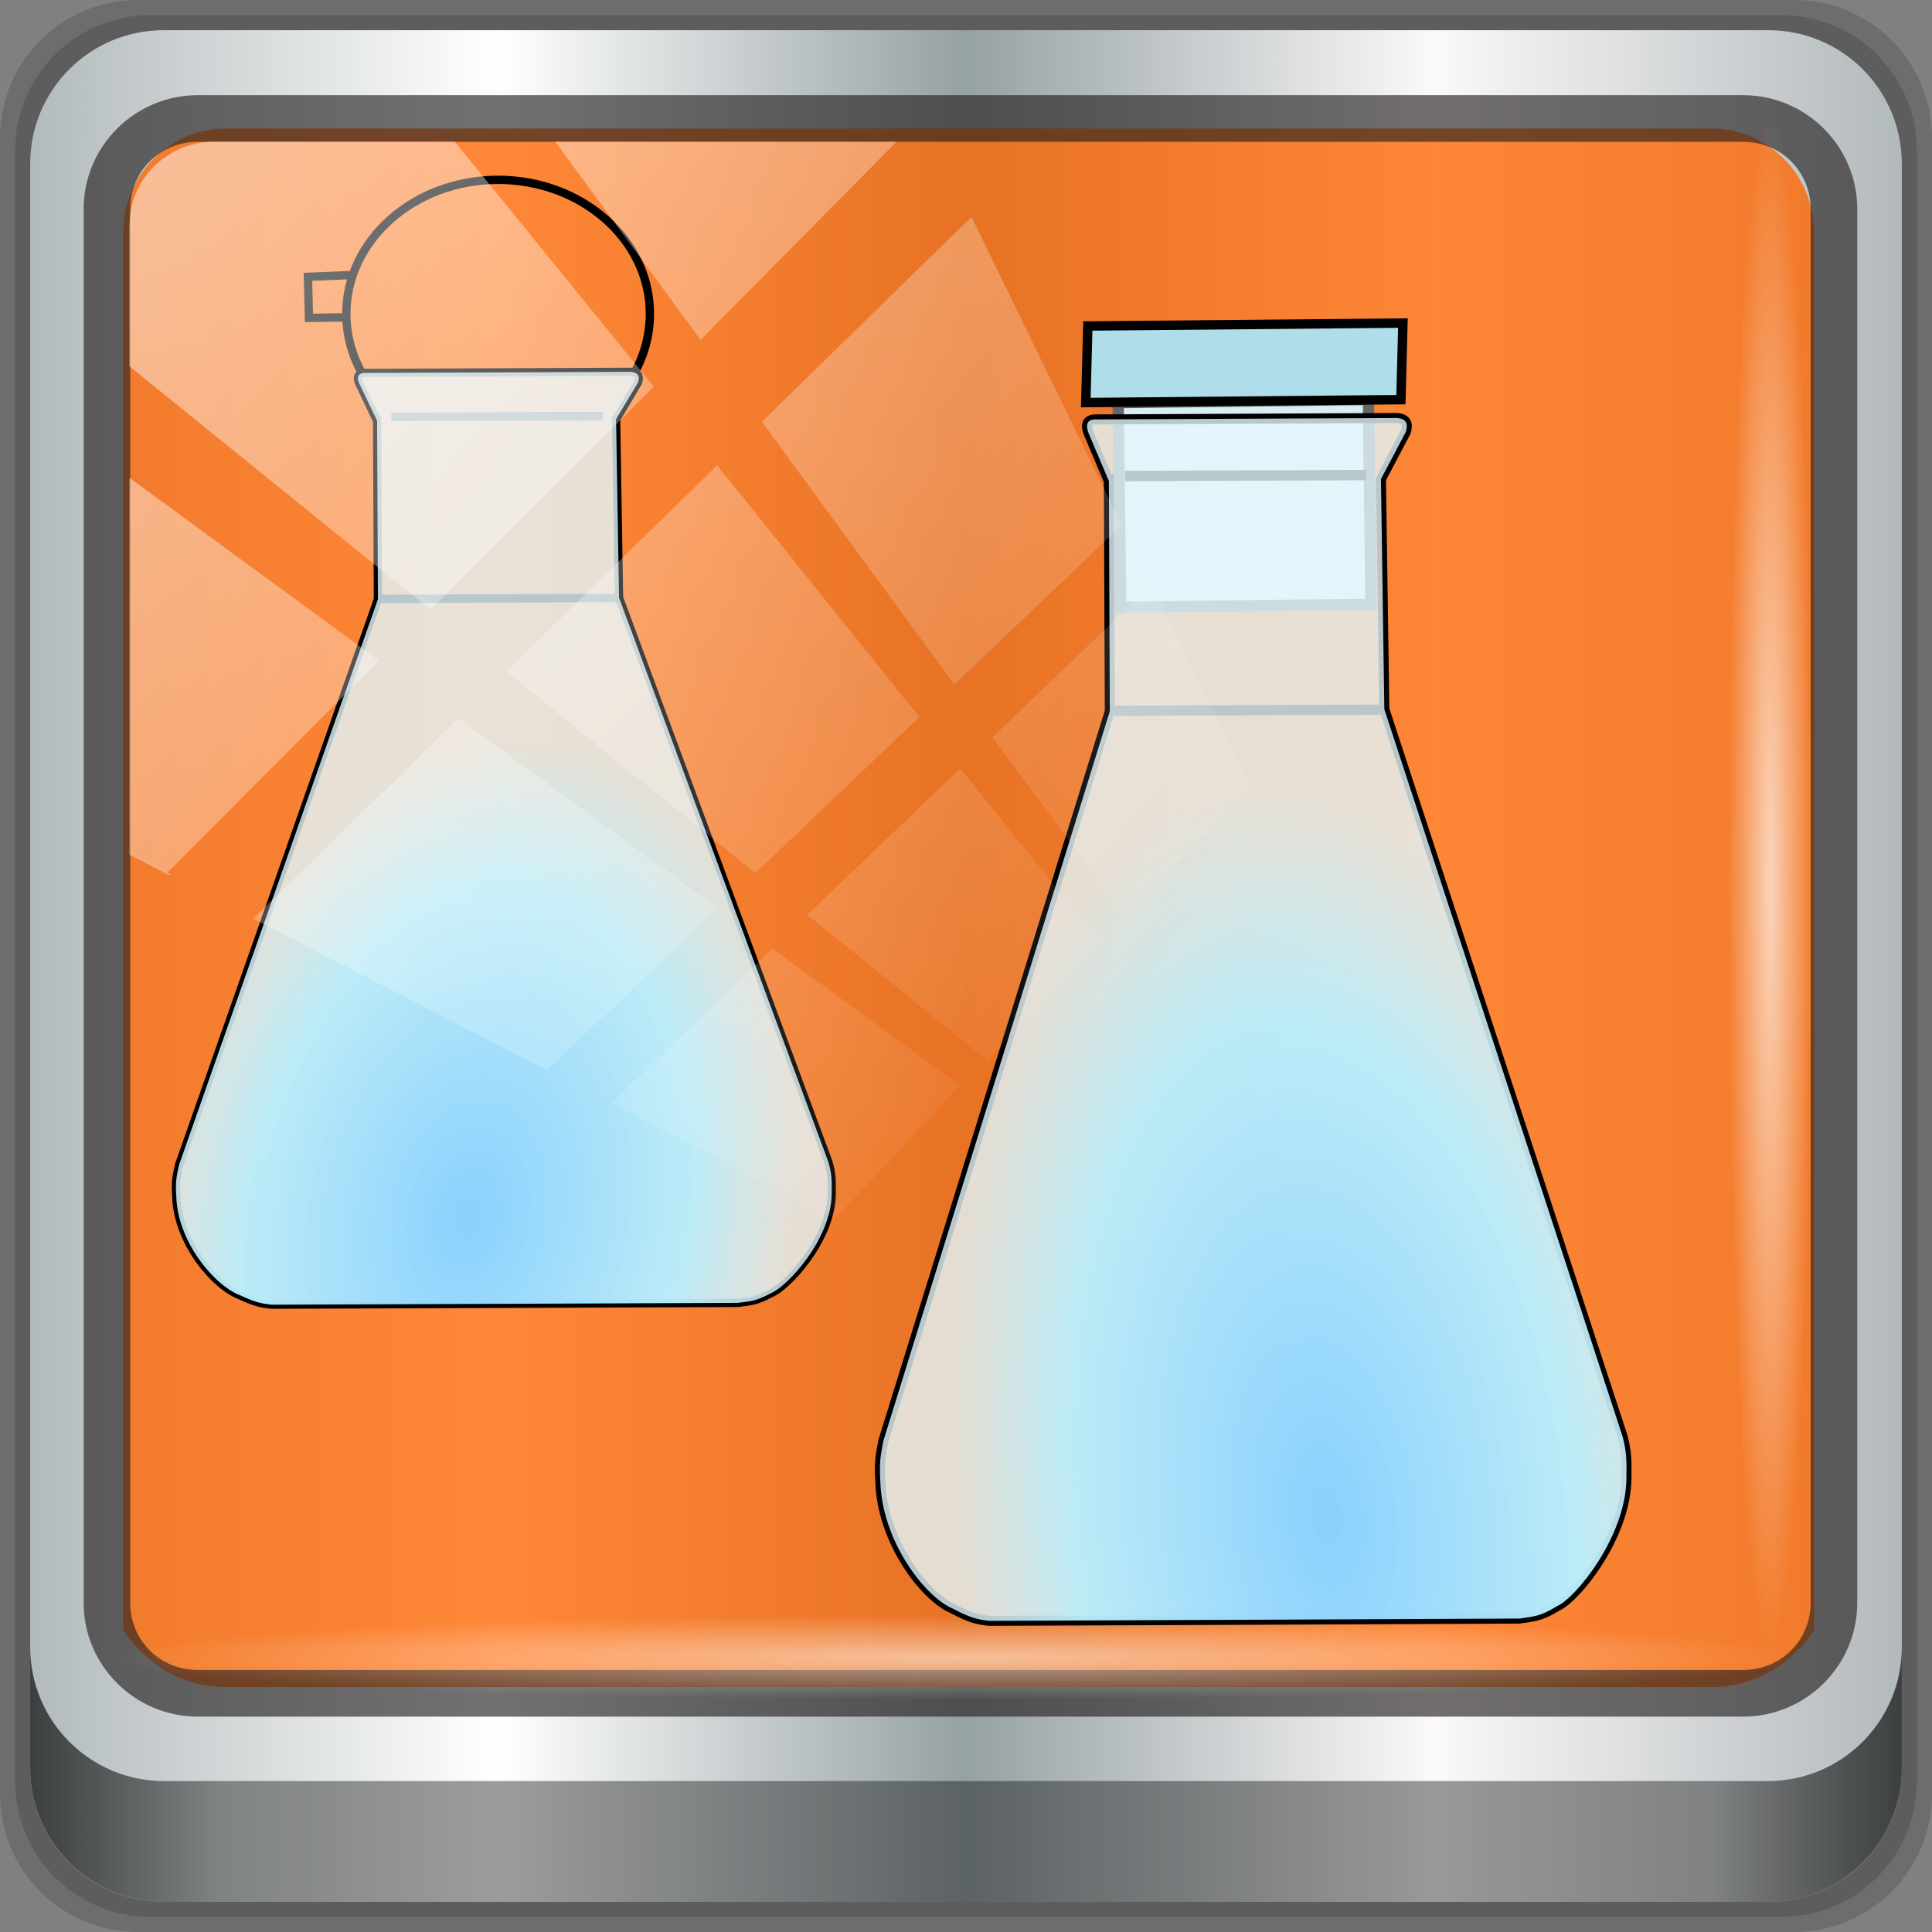 <?xml version="1.0" encoding="UTF-8" standalone="no"?>
<!-- Created with Inkscape (http://www.inkscape.org/) -->

<svg
   xmlns:dc="http://purl.org/dc/elements/1.1/"
   xmlns:cc="http://creativecommons.org/ns#"
   xmlns:rdf="http://www.w3.org/1999/02/22-rdf-syntax-ns#"
   xmlns:svg="http://www.w3.org/2000/svg"
   xmlns="http://www.w3.org/2000/svg"
   xmlns:xlink="http://www.w3.org/1999/xlink"
   xmlns:sodipodi="http://sodipodi.sourceforge.net/DTD/sodipodi-0.dtd"
   xmlns:inkscape="http://www.inkscape.org/namespaces/inkscape"
   width="96"
   height="96"
   viewBox="0 0 96 96"
   version="1.1"
   id="svg1072"
   inkscape:version="0.92.1 r15371"
   sodipodi:docname="yad.svg">
  <rect x="0" y="0" width="96" height="96" fill="#808080" stroke="none"/>
  <defs
     id="defs1066">
    <linearGradient
       id="linearGradient1198"
       inkscape:collect="always">
      <stop
         id="stop1194"
         offset="0"
         style="stop-color:#89d0fe;stop-opacity:1" />
      <stop
         style="stop-color:#b9effe;stop-opacity:0.965"
         offset="0.676"
         id="stop1200" />
      <stop
         id="stop1196"
         offset="1"
         style="stop-color:#e4f6fb;stop-opacity:0.808" />
    </linearGradient>
    <linearGradient
       y2="47"
       x2="90"
       y1="47"
       x1="6"
       gradientTransform="matrix(1.107,0,0,1.107,-4.994,-3.621)"
       gradientUnits="userSpaceOnUse"
       id="linearGradient4071"
       xlink:href="#linearGradient6139-0"
       inkscape:collect="always" />
    <linearGradient
       id="linearGradient6139-0">
      <stop
         style="stop-color:#b2babc;stop-opacity:1"
         offset="0"
         id="stop6141-2" />
      <stop
         id="stop6151-0"
         offset="0.25"
         style="stop-color:#ffffff;stop-opacity:1;" />
      <stop
         id="stop6147-1"
         offset="0.5"
         style="stop-color:#96a1a4;stop-opacity:1" />
      <stop
         style="stop-color:#fbf9f9;stop-opacity:1;"
         offset="0.75"
         id="stop6149-4" />
      <stop
         style="stop-color:#b2b9bc;stop-opacity:1"
         offset="1"
         id="stop6143-4" />
    </linearGradient>
    <linearGradient
       gradientUnits="userSpaceOnUse"
       y2="88.172"
       x2="94.5"
       y1="88.172"
       x1="1.5"
       id="linearGradient4129"
       xlink:href="#linearGradient3832-0-6-1-1"
       inkscape:collect="always"
       gradientTransform="translate(0.149,0.415)" />
    <linearGradient
       id="linearGradient3832-0-6-1-1">
      <stop
         id="stop3834-6-3-7-1"
         offset="0"
         style="stop-color:#000000;stop-opacity:1;" />
      <stop
         style="stop-color:#000000;stop-opacity:0.588;"
         offset="0.1"
         id="stop3872-2-4" />
      <stop
         id="stop3844-6-2-7-6"
         offset="0.9"
         style="stop-color:#000000;stop-opacity:0.588;" />
      <stop
         id="stop3836-5-0-2-9"
         offset="1"
         style="stop-color:#000000;stop-opacity:1;" />
    </linearGradient>
    <radialGradient
       r="43.199"
       fy="44.893"
       fx="13.948"
       cy="44.893"
       cx="13.948"
       gradientTransform="matrix(0.975,0,0,0.049,34.048,80.582)"
       gradientUnits="userSpaceOnUse"
       id="radialGradient7462"
       xlink:href="#linearGradient3737"
       inkscape:collect="always" />
    <linearGradient
       id="linearGradient3737">
      <stop
         id="stop3739"
         style="stop-color:#ffffff;stop-opacity:1"
         offset="0" />
      <stop
         id="stop3741"
         style="stop-color:#ffffff;stop-opacity:0"
         offset="1" />
    </linearGradient>
    <radialGradient
       r="43.199"
       fy="44.893"
       fx="13.948"
       cy="44.893"
       cx="13.948"
       gradientTransform="matrix(0.888,0,0,0.049,31.96,-90.317)"
       gradientUnits="userSpaceOnUse"
       id="radialGradient7464"
       xlink:href="#linearGradient3737"
       inkscape:collect="always" />
    <linearGradient
       y2="14.514"
       x2="50.528"
       y1="-28.642"
       x1="2.771"
       gradientUnits="userSpaceOnUse"
       id="linearGradient4767"
       xlink:href="#linearGradient3737"
       inkscape:collect="always" />
    <clipPath
       clipPathUnits="userSpaceOnUse"
       id="clipPath4156-4-1">
      <path
         style="opacity:0.6;fill:#ffffff;fill-opacity:1;stroke:none"
         d="m 27.046,-55.695 -14.214,13.321 h 0.061 l 15.653,21.771 10.231,-10.546 C 38.562,-32.302 27.468,-54.819 27.046,-55.695 Z M 9.647,-39.383 -5.241,-25.321 15.988,-7.806 26.372,-18.383 Z m 31.491,12.951 -9.741,9.714 8.945,12.458 7.781,-7.555 z m -49.84,4.379 -13.754,12.982 26.283,13.846 0.061,-0.062 -0.123,-0.062 L 13.599,-5.401 -8.702,-22.053 Z m 38.015,7.401 -9.803,9.775 11.579,9.559 7.628,-7.401 -8.669,-11.009 z m 20.187,5.674 -7.383,7.216 6.188,8.542 5.82,-6.137 z m -32.195,6.322 -9.557,9.498 13.662,7.185 7.934,-7.678 z m 23.312,2.374 -7.107,6.938 8.363,6.907 5.361,-5.674 -0.061,-0.092 -0.092,0.123 -6.464,-8.203 z m -8.73,8.542 -7.505,7.339 10.354,5.458 c 1.397,-1.321 5.675,-6.123 5.851,-6.322 z"
         id="path4158-0-8"
         inkscape:connector-curvature="0" />
    </clipPath>
    <linearGradient
       id="linearGradient4521">
      <stop
         offset="0"
         style="stop-color:#ff0d00;stop-opacity:1"
         id="stop4523" />
      <stop
         offset="0.406"
         style="stop-color:#ff5b00;stop-opacity:0.875"
         id="stop4533" />
      <stop
         offset="0.593"
         style="stop-color:#ffaa00;stop-opacity:0.749"
         id="stop4531" />
      <stop
         offset="0.839"
         style="stop-color:#ff6a00;stop-opacity:0.498"
         id="stop4529" />
      <stop
         offset="1"
         style="stop-color:#ffc300;stop-opacity:0"
         id="stop4525" />
    </linearGradient>
    <linearGradient
       id="linearGradient4479">
      <stop
         offset="0"
         style="stop-color:#fffd00;stop-opacity:0.247"
         id="stop4491" />
      <stop
         offset="0.5"
         style="stop-color:#ff3c00;stop-opacity:0.122"
         id="stop4495" />
      <stop
         offset="1"
         style="stop-color:#ff6200;stop-opacity:0"
         id="stop4483" />
    </linearGradient>
    <marker
       style="overflow:visible"
       id="Arrow2Send"
       orient="auto"
       refY="0"
       refX="0">
      <path
         style="font-size:12px;fill-rule:evenodd;stroke-width:0.625;stroke-linejoin:round"
         id="path3828"
         transform="matrix(-0.3,0,0,-0.3,0.69,0)"
         d="M 8.719,4.034 -2.207,0.016 8.719,-4.002 c -1.745,2.372 -1.735,5.617 -6e-7,8.035 z" />
    </marker>
    <linearGradient
       gradientTransform="rotate(3.163,-7301.491,5973.647)"
       gradientUnits="userSpaceOnUse"
       xlink:href="#linearGradient4521"
       id="linearGradient4572"
       y2="160.121"
       x2="23.545"
       y1="160.121"
       x1="10.465" />
    <radialGradient
       inkscape:collect="always"
       xlink:href="#linearGradient1198"
       id="radialGradient1067"
       cx="307.597"
       cy="592.257"
       fx="307.597"
       fy="592.257"
       r="62.031"
       gradientTransform="matrix(0.7,-0.184,0.093,0.354,73.859,373.785)"
       gradientUnits="userSpaceOnUse" />
    <radialGradient
       inkscape:collect="always"
       xlink:href="#linearGradient1198"
       id="radialGradient1079"
       cx="306.656"
       cy="475.275"
       fx="306.656"
       fy="475.275"
       r="62.031"
       gradientTransform="matrix(0.777,0.015,0.009,0.52,60.898,222.586)"
       gradientUnits="userSpaceOnUse" />
  </defs>
  <sodipodi:namedview
     id="base"
     pagecolor="#ffffff"
     bordercolor="#666666"
     borderopacity="1.0"
     inkscape:pageopacity="0.0"
     inkscape:pageshadow="2"
     inkscape:zoom="2.6260002"
     inkscape:cx="138.66297"
     inkscape:cy="44.03488"
     inkscape:document-units="px"
     inkscape:current-layer="g2574"
     showgrid="false"
     inkscape:showpageshadow="false"
     units="px"
     inkscape:lockguides="true"
     inkscape:window-width="1280"
     inkscape:window-height="972"
     inkscape:window-x="0"
     inkscape:window-y="26"
     inkscape:window-maximized="1">
    <sodipodi:guide
       position="0,0"
       orientation="0,96"
       id="guide1621"
       inkscape:locked="true" />
    <sodipodi:guide
       position="96,0"
       orientation="-96,0"
       id="guide1623"
       inkscape:locked="true" />
    <sodipodi:guide
       position="96,96"
       orientation="0,-96"
       id="guide1625"
       inkscape:locked="true" />
    <sodipodi:guide
       position="0,96"
       orientation="96,0"
       id="guide1627"
       inkscape:locked="true" />
  </sodipodi:namedview>
  <g
     inkscape:label="Livello 1"
     inkscape:groupmode="layer"
     id="layer1"
     transform="translate(0,-1026.52)">
    <g
       transform="translate(-0.149,1026.105)"
       style="display:inline"
       id="g2574">
      <path
         inkscape:connector-curvature="0"
         id="path3288"
         d="M 89.292,0.415 H 7.006 c -3.799,0 -6.857,3.058 -6.857,6.857 V 89.558 c 0,3.799 3.058,6.857 6.857,6.857 H 89.292 c 3.799,0 6.857,-3.058 6.857,-6.857 V 7.272 c 0,-3.799 -3.058,-6.857 -6.857,-6.857 z"
         style="display:inline;opacity:0.15;fill:#000000;fill-opacity:1;fill-rule:nonzero;stroke:none" />
      <path
         style="display:inline;opacity:0.15;fill:#000000;fill-opacity:1;fill-rule:nonzero;stroke:none"
         d="M 88.649,1.165 H 7.649 c -3.739,0 -6.75,3.01 -6.75,6.75 V 88.915 c 0,3.74 3.011,6.75 6.75,6.75 H 88.649 c 3.74,0 6.75,-3.01 6.75,-6.75 V 7.915 c 0,-3.739 -3.01,-6.75 -6.75,-6.75 z"
         id="path4085"
         inkscape:connector-curvature="0" />
      <path
         inkscape:connector-curvature="0"
         id="rect4251-1"
         d="M 88.006,1.915 H 8.292 c -3.68,0 -6.643,2.963 -6.643,6.643 V 88.272 c 0,3.68 2.963,6.643 6.643,6.643 H 88.006 c 3.68,0 6.643,-2.963 6.643,-6.643 V 8.558 c 0,-3.68 -2.963,-6.643 -6.643,-6.643 z"
         style="display:inline;fill:url(#linearGradient4071);fill-opacity:1;fill-rule:nonzero;stroke:none" />
      <path
         sodipodi:nodetypes="sscccsccscccsss"
         inkscape:connector-curvature="0"
         id="path3400-6"
         d="m 11.39,6.802 c -2.856,0 -5.124,2.315 -5.124,5.23 v 21.674 7.323 40.373 c 1.097,1.704 2.969,2.844 5.124,2.844 h 4.099 65.589 4.099 c 2.155,0 4.027,-1.14 5.124,-2.844 V 41.029 33.706 12.033 c 0,-2.916 -2.268,-5.23 -5.124,-5.23 z"
         style="display:inline;opacity:0.779;fill:#ff6600;fill-opacity:1;fill-rule:nonzero;stroke:none;stroke-width:1.035" />
      <path
         style="color:#000000;font-style:normal;font-variant:normal;font-weight:normal;font-stretch:normal;font-size:medium;line-height:normal;font-family:Sans;-inkscape-font-specification:Sans;text-indent:0;text-align:start;text-decoration:none;text-decoration-line:none;letter-spacing:normal;word-spacing:normal;text-transform:none;writing-mode:lr-tb;direction:ltr;baseline-shift:baseline;text-anchor:start;display:inline;overflow:visible;visibility:visible;fill:#241f1f;fill-opacity:0.633;stroke:none;stroke-width:2.376;marker:none;enable-background:accumulate"
         d="m 9.974,5.144 c -3.117,0 -5.668,2.54 -5.668,5.646 v 69.278 c 0,3.106 2.551,5.646 5.668,5.646 H 86.766 c 3.117,0 5.668,-2.54 5.668,-5.646 V 10.79 c 0,-3.106 -2.551,-5.646 -5.668,-5.646 z m 0,2.319 H 86.766 c 1.888,0 3.352,1.48 3.352,3.327 v 69.278 c 0,1.846 -1.464,3.327 -3.352,3.327 H 9.974 c -1.888,0 -3.352,-1.48 -3.352,-3.327 V 10.79 c 0,-1.846 1.464,-3.327 3.352,-3.327 z"
         id="path4989"
         inkscape:connector-curvature="0" />
      <path
         id="path4118"
         d="m 1.649,82.259 v 6 c 0,3.68 2.976,6.656 6.656,6.656 H 87.993 c 3.68,0 6.656,-2.976 6.656,-6.656 v -6 c 0,3.68 -2.976,6.656 -6.656,6.656 H 8.305 c -3.68,0 -6.656,-2.976 -6.656,-6.656 z"
         style="display:inline;opacity:0.658;fill:url(#linearGradient4129);fill-opacity:1;fill-rule:nonzero;stroke:none"
         inkscape:connector-curvature="0" />
      <rect
         ry="4.25"
         rx="0"
         y="80.665"
         x="5.524"
         height="4.25"
         width="84.25"
         id="rect4131"
         style="opacity:0.55;fill:url(#radialGradient7462);fill-opacity:1;stroke:none" />
      <rect
         transform="rotate(90)"
         style="opacity:0.669;fill:url(#radialGradient7464);fill-opacity:1;stroke:none"
         id="rect4141"
         width="76.75"
         height="4.25"
         x="5.975"
         y="-90.234"
         rx="0"
         ry="4.25" />
      <g
         style="display:inline"
         id="g1111"
         transform="matrix(0.12,-0.803,0.803,0.12,-385,280.555)">
        <g
           transform="translate(-12.668,-14.658)"
           id="g1095">
          <rect
             style="fill:#d7eef4;stroke:#666666;stroke-width:0.693;stroke-miterlimit:4;stroke-dasharray:none;stroke-opacity:1"
             id="rect4443"
             transform="rotate(-9.203)"
             y="563.189"
             x="311.334"
             height="15.321"
             width="12.535" />
          <rect
             style="fill:#afdde9;stroke:#000000;stroke-width:0.576;stroke-opacity:1"
             id="rect4337"
             transform="matrix(0.993,-0.122,0.157,0.988,0,0)"
             y="548.496"
             x="325.646"
             height="19.278"
             width="4.686" />
          <path
             inkscape:connector-curvature="0"
             d="m 404.984,504.285 c -13.924,2.139 -13.97,2.146 -13.97,2.146 l -46.19,-7.104 c -1.031,-0.045 -1.392,-0.052 -2.474,0.175 -3.628,0.633 -6.62,3.752 -7.076,5.553 -0.372,1.081 -0.428,1.445 -0.411,2.273 l 2.451,15.958 2.484,16.131 c 0.257,0.847 0.306,1.252 1.102,2.187 0.639,1.031 4.826,3.541 8.376,3.033 1.115,-0.153 1.558,-0.224 2.459,-0.6 l 41.883,-21.008 13.901,-2.287 3.089,1.082 c 0.483,0.068 0.794,-0.069 0.752,-0.663 l -2.822,-18.294 c -0.093,-0.47 -0.444,-0.483 -0.852,-0.255 l -2.748,1.679 -2.8e-4,4e-5 0.046,-0.007 h 3e-5 -2e-5 l -2e-4,3e-5 z"
             id="path4329"
             style="fill:none;stroke:#000000;stroke-width:0.614px;stroke-linecap:butt;stroke-linejoin:miter;stroke-opacity:1" />
          <path
             inkscape:connector-curvature="0"
             d="m 405.387,505.223 2.24,14.585"
             id="path4331"
             style="fill:none;stroke:#000000;stroke-width:0.633px;stroke-linecap:butt;stroke-linejoin:miter;stroke-opacity:1" />
          <path
             inkscape:connector-curvature="0"
             d="m 391.05,506.48 2.557,16.629"
             id="path4333"
             style="fill:none;stroke:#000000;stroke-width:0.625px;stroke-linecap:butt;stroke-linejoin:miter;stroke-opacity:1" />
          <path
             style="fill:url(#radialGradient1067);fill-opacity:1;stroke:none;stroke-width:0.614px;stroke-linecap:butt;stroke-linejoin:miter;stroke-opacity:1"
             id="path1059"
             d="m 404.984,504.285 c -13.924,2.139 -13.97,2.146 -13.97,2.146 l -46.19,-7.104 c -1.031,-0.045 -1.392,-0.052 -2.474,0.175 -3.628,0.633 -6.62,3.752 -7.076,5.553 -0.372,1.081 -0.428,1.445 -0.411,2.273 l 2.451,15.958 2.484,16.131 c 0.257,0.847 0.306,1.252 1.102,2.187 0.639,1.031 4.826,3.541 8.376,3.033 1.115,-0.153 1.558,-0.224 2.459,-0.6 l 41.883,-21.008 13.901,-2.287 3.089,1.082 c 0.483,0.068 0.794,-0.069 0.752,-0.663 l -2.822,-18.294 c -0.093,-0.47 -0.444,-0.483 -0.852,-0.255 l -2.748,1.679 -2.8e-4,4e-5 0.046,-0.007 h 3e-5 -2e-5 l -2e-4,3e-5 z"
             inkscape:connector-curvature="0" />
        </g>
        <g
           transform="matrix(0.617,0,0,0.617,154.704,164.842)"
           id="g1087">
          <path
             inkscape:connector-curvature="0"
             d="m 380.28,453.725 c -17.5,2.697 -17.558,2.706 -17.558,2.706 l -58.401,-11.217 c -1.301,-0.089 -1.756,-0.108 -3.115,0.187 -4.558,0.81 -8.254,5.166 -8.784,7.712 -0.443,1.525 -0.505,2.042 -0.462,3.218 l 3.48,22.72 3.526,22.966 c 0.344,1.209 0.416,1.785 1.442,3.132 0.831,1.48 6.17,5.146 10.633,4.512 1.402,-0.191 1.958,-0.279 3.085,-0.792 l 52.285,-28.807 17.468,-2.907 3.92,1.613 c 0.611,0.108 0.999,-0.079 0.932,-0.923 l -4.005,-26.046 c -0.128,-0.669 -0.572,-0.696 -1.081,-0.382 l -3.423,2.317 -3.6e-4,6e-5 0.058,-0.009 h 5e-5 -3e-5 l -2.6e-4,4e-5 z"
             id="path4042-0"
             style="fill:none;stroke:#000000;stroke-width:0.821px;stroke-linecap:butt;stroke-linejoin:miter;stroke-opacity:1" />
          <path
             inkscape:connector-curvature="0"
             d="m 380.811,455.068 3.181,20.764"
             id="path4044-9"
             style="fill:none;stroke:#000000;stroke-width:0.847px;stroke-linecap:butt;stroke-linejoin:miter;stroke-opacity:1" />
          <path
             inkscape:connector-curvature="0"
             d="m 362.769,456.501 3.63,23.675"
             id="path4046-4"
             style="fill:none;stroke:#000000;stroke-width:0.836px;stroke-linecap:butt;stroke-linejoin:miter;stroke-opacity:1" />
          <path
             style="fill:none;stroke:#000000;stroke-width:0.825px;stroke-linecap:butt;stroke-linejoin:miter;stroke-opacity:1"
             id="path3014"
             d="m 384.601,451.604 c 1.608,-1.262 3.506,-2.125 5.604,-2.448 7.256,-1.118 14.158,4.638 15.417,12.857 v 0 0 c 1.259,8.219 -3.602,15.788 -10.858,16.906 -2.116,0.326 -4.202,0.067 -6.127,-0.667"
             inkscape:connector-curvature="0" />
          <path
             style="fill:none;stroke:#000000;stroke-width:0.825px;stroke-linecap:butt;stroke-linejoin:miter;stroke-opacity:1"
             id="path3020"
             d="m 389.932,449.299 -0.619,-3.758 4.015,-0.702 0.784,4.078 v 0"
             inkscape:connector-curvature="0" />
          <path
             style="fill:url(#radialGradient1079);fill-opacity:1.0;stroke:none;stroke-width:0.821px;stroke-linecap:butt;stroke-linejoin:miter;stroke-opacity:1"
             id="path1069"
             d="m 380.28,453.725 c -17.5,2.697 -17.558,2.706 -17.558,2.706 l -58.401,-11.217 c -1.301,-0.089 -1.756,-0.108 -3.115,0.187 -4.558,0.81 -8.254,5.166 -8.784,7.712 -0.443,1.525 -0.505,2.042 -0.462,3.218 l 3.48,22.72 3.526,22.966 c 0.344,1.209 0.416,1.785 1.442,3.132 0.831,1.48 6.17,5.146 10.633,4.512 1.402,-0.191 1.958,-0.279 3.085,-0.792 l 52.285,-28.807 17.468,-2.907 3.92,1.613 c 0.611,0.108 0.999,-0.079 0.932,-0.923 l -4.005,-26.046 c -0.128,-0.669 -0.572,-0.696 -1.081,-0.382 l -3.423,2.317 -3.6e-4,6e-5 0.058,-0.009 h 5e-5 -3e-5 l -2.6e-4,4e-5 z"
             inkscape:connector-curvature="0" />
        </g>
      </g>
      <rect
         clip-path="url(#clipPath4156-4-1)"
         ry="3.957"
         rx="3.957"
         y="-30"
         x="2"
         height="69.024"
         width="75.966"
         id="rect4146"
         style="opacity:0.508;fill:url(#linearGradient4767);fill-opacity:1;stroke:none"
         transform="matrix(1.069,0,0,1.048,4.444,38.894)" />
      <g
         id="layer1-3"
         transform="rotate(-81.47,-153.541,593.014)" />
    </g>
  </g>
</svg>
